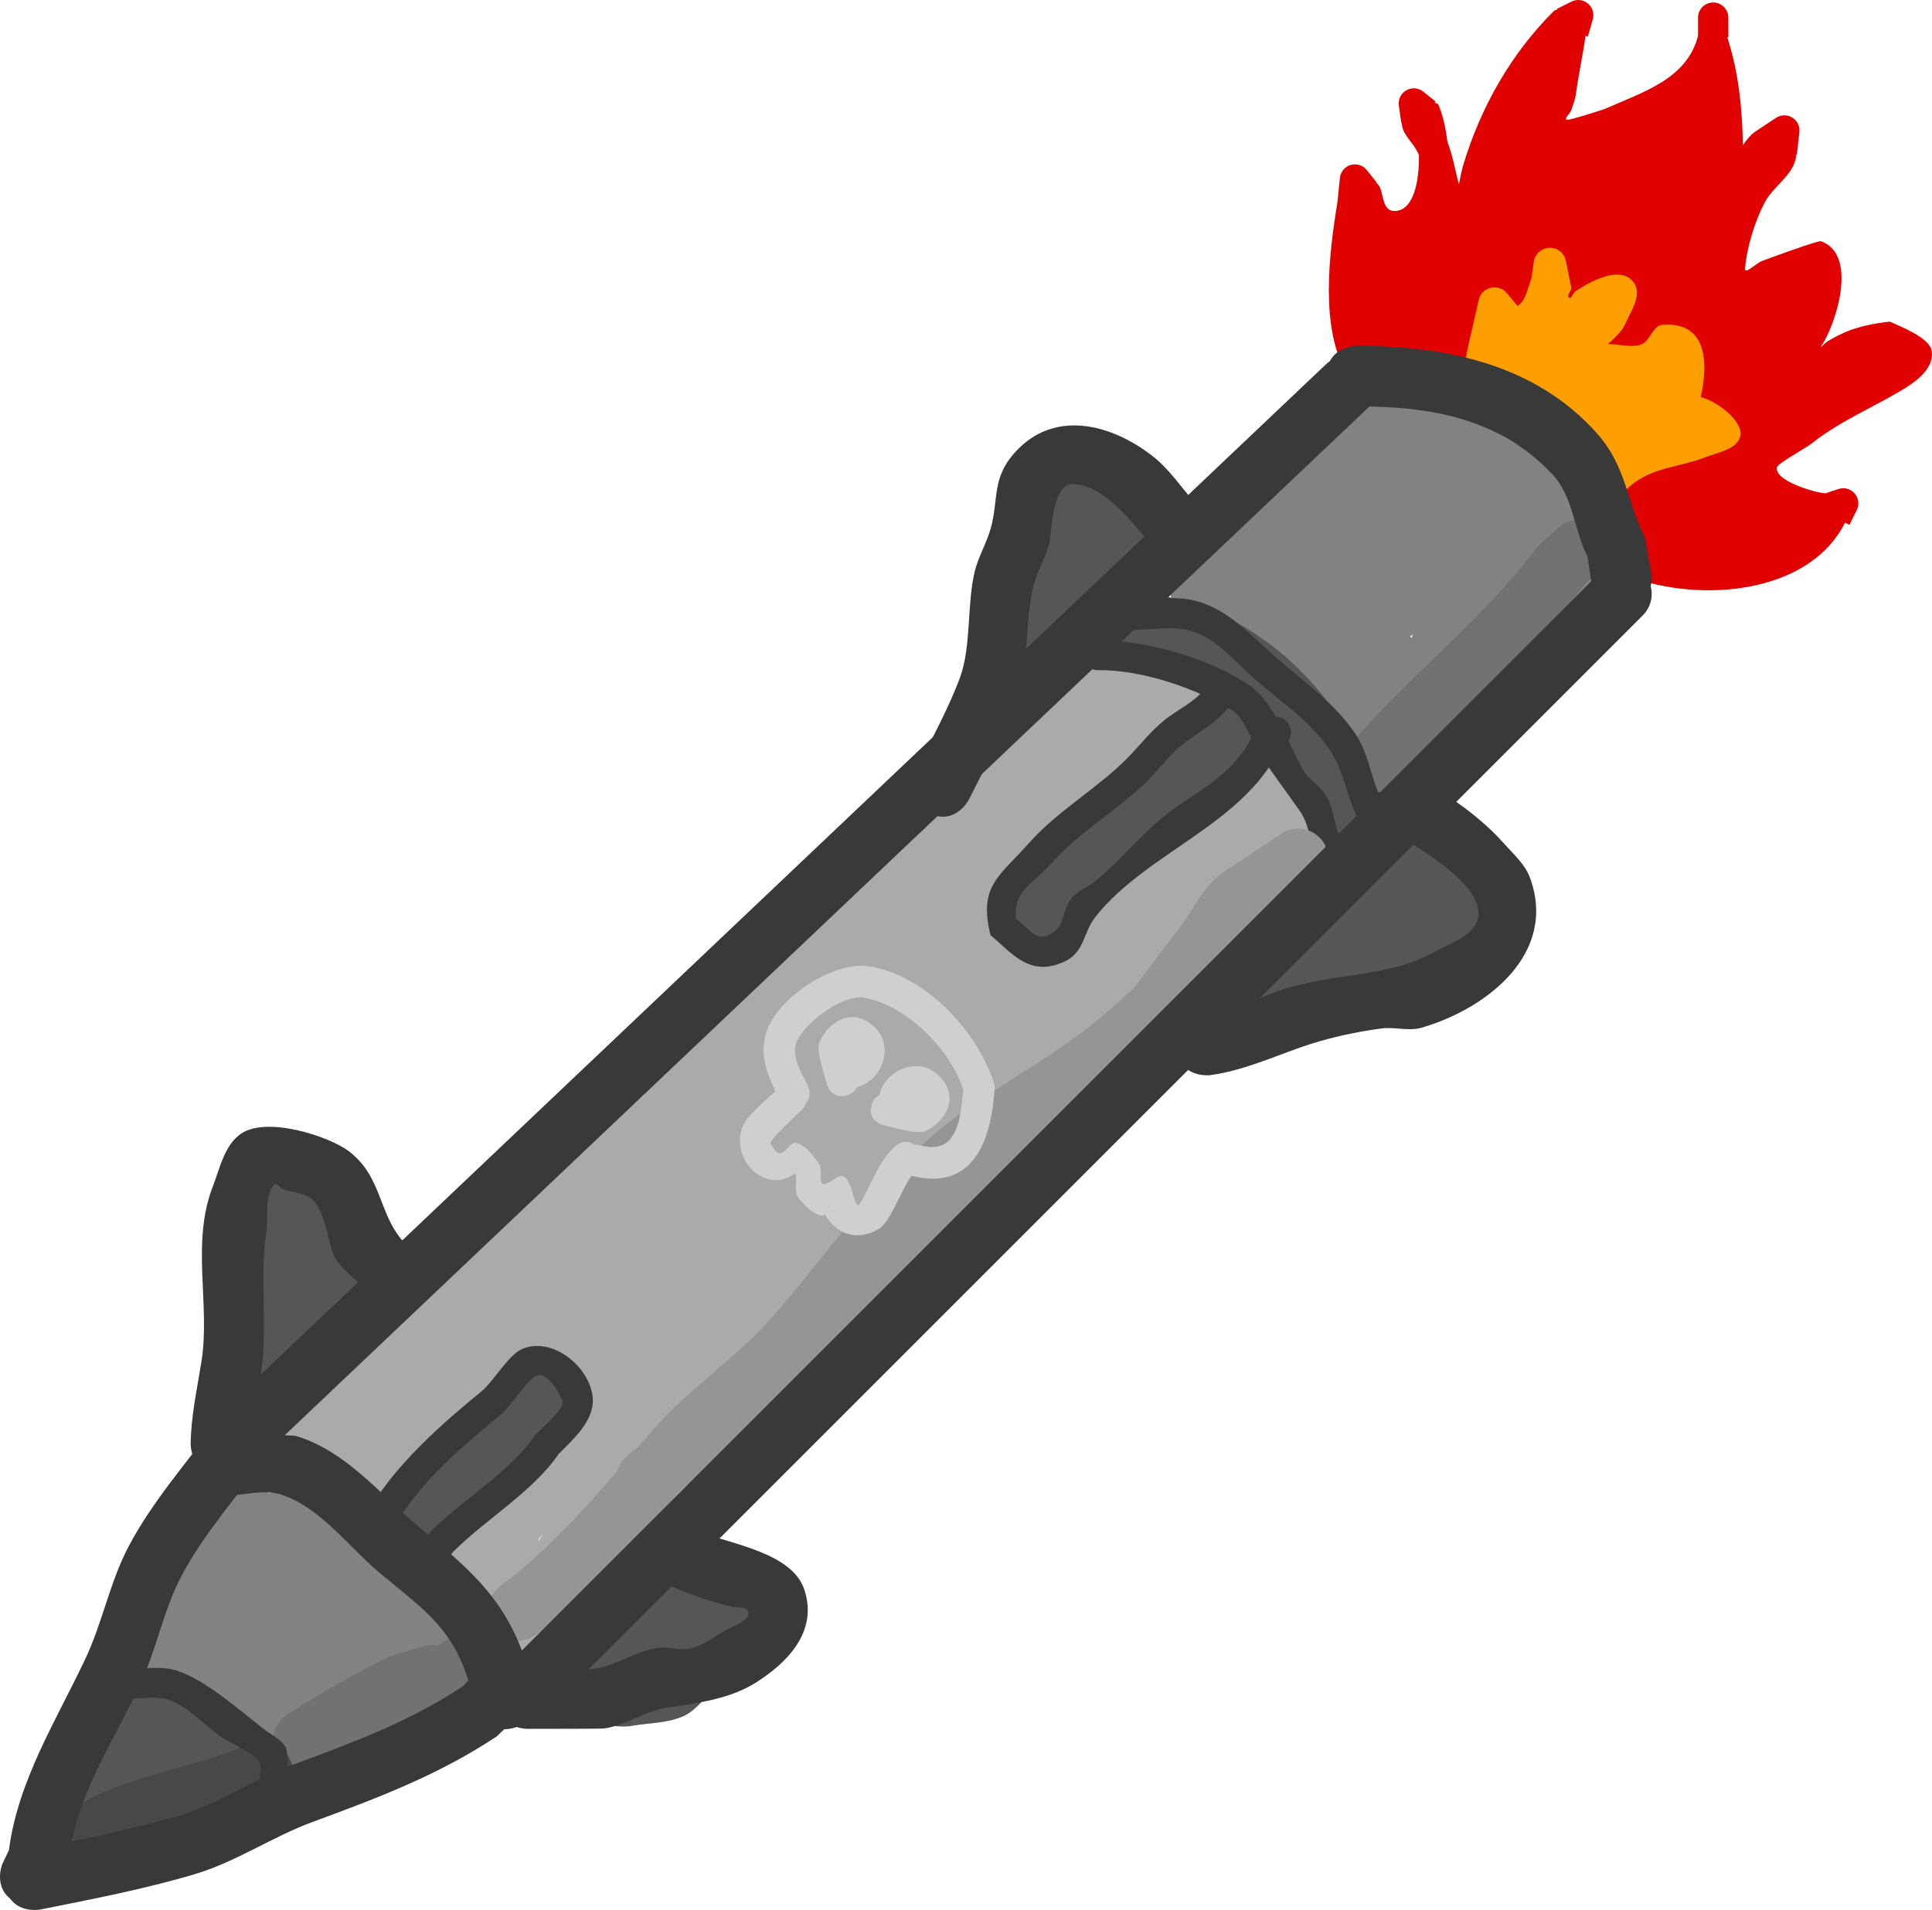 <svg version="1.1" xmlns="http://www.w3.org/2000/svg" xmlns:xlink="http://www.w3.org/1999/xlink" width="159.628" height="157.835" viewBox="0,0,159.628,157.835"><g transform="translate(-160.186,-101.082)"><g data-paper-data="{&quot;isPaintingLayer&quot;:true}" fill-rule="nonzero" stroke-linejoin="miter" stroke-miterlimit="10" stroke-dasharray="" stroke-dashoffset="0" style="mix-blend-mode: normal"><path d="M294.569,147.35c-0.486,-0.852 -0.995,-1.691 -1.538,-2.508c-1.86,-2.227 -3.485,-4.466 -5.404,-6.604c-0.347,-0.386 -0.844,-1.296 -1.458,-1.462c-0.914,-0.246 -1.937,0.288 -2.838,0c-1.07,-0.341 -1.645,-1.565 -2.63,-2.106c-2.233,-1.226 -5.256,-1.463 -7.779,-1.097c0,0 -1.237,0.177 -1.414,-1.061c-0.025,-0.178 -0.022,-0.334 0.003,-0.47c-2.301,-3.783 -1.508,-10.074 -0.818,-14.255l0.198,-1.983c0.056,-0.639 0.592,-1.139 1.245,-1.139c0.399,0 0.754,0.187 0.983,0.478l0.804,1.005l-0.034,0.027c0.053,0.051 0.105,0.103 0.156,0.157c0.507,0.542 0.241,2.202 1.383,2.187c1.576,-0.021 2.033,-2.501 1.991,-4.633c-0.039,-0.089 -0.08,-0.178 -0.124,-0.265c-0.374,-0.744 -1.121,-1.333 -1.269,-2.152c-0.015,-0.082 -0.025,-0.163 -0.032,-0.245l-0.027,0.004l-0.2,-1.398c-0.01,-0.065 -0.016,-0.131 -0.016,-0.198c0,-0.69 0.56,-1.25 1.25,-1.25c0.299,0 0.574,0.105 0.789,0.28l1.006,0.805l-0.075,0.094l0.289,0.125c0.348,0.8 0.622,1.893 0.759,3.086c0.435,1.143 0.677,2.481 0.874,3.235c0.024,0.091 0.053,0.197 0.086,0.314c0.135,-0.754 0.305,-1.434 0.335,-1.535c1.438,-4.831 4.016,-9.36 7.573,-12.857l0.203,-0.041l-0.031,-0.063l1.194,-0.597c0.174,-0.091 0.372,-0.143 0.582,-0.143c0.69,0 1.25,0.56 1.25,1.25c0,0.129 -0.02,0.254 -0.056,0.371l-0.398,1.391l-0.193,-0.055c-0.217,1.585 -0.565,3.098 -0.785,4.751c-0.065,0.488 -0.244,0.954 -0.405,1.419c-0.092,0.266 -0.617,0.666 -0.354,0.767c0.196,0.076 3.092,-0.876 3.092,-0.877c3.157,-1.396 6.835,-2.473 7.748,-6.058v-1.506c0,-0.69 0.56,-1.25 1.25,-1.25c0.69,0 1.25,0.56 1.25,1.25v1.622h-0.087c0.015,0.046 0.03,0.092 0.044,0.138l0.034,0.014c-0.004,0.017 -0.009,0.034 -0.013,0.051c0.883,2.814 1.172,5.687 1.228,8.718c0.238,-0.351 0.513,-0.677 0.806,-0.969l0.117,-0.047l-0.018,-0.026l1.81,-1.207c0.201,-0.138 0.445,-0.219 0.708,-0.219c0.69,0 1.25,0.56 1.25,1.25c0,0.053 -0.003,0.105 -0.01,0.156l-0.201,1.807l-0.042,-0.005c-0.011,0.122 -0.028,0.243 -0.054,0.364c-0.303,1.446 -1.873,2.311 -2.56,3.62c-0.827,1.575 -1.491,3.74 -1.627,5.491c-0.04,0.51 0.915,-0.459 1.391,-0.644c0.413,-0.161 4.656,-1.715 4.877,-1.637c3.184,1.127 1.135,7.13 -0.012,8.73c-0.138,0.193 0.349,-0.325 0.552,-0.447c0.454,-0.275 0.923,-0.527 1.409,-0.74c1.174,-0.515 2.467,-0.75 3.741,-0.899c0.847,0.392 3.278,1.319 3.458,2.408c0.262,1.583 -1.58,2.739 -2.626,3.354c-2.489,1.463 -5.077,2.539 -7.348,4.355c-0.347,0.278 -2.715,1.595 -2.797,1.896c-0.309,1.137 3.175,2.138 3.999,2.178l1.041,-0.347c0.132,-0.047 0.275,-0.073 0.423,-0.073c0.69,0 1.25,0.56 1.25,1.25c0,0.21 -0.052,0.408 -0.143,0.582l-0.597,1.194l-0.362,-0.181c-2.753,5.515 -10.761,6.506 -16.507,4.878l-0.977,-1.048c0,0 -0.085,-0.169 -0.122,-0.409z" fill="#e00000" stroke="none" stroke-width="0.5" stroke-linecap="butt"/><path d="M290.791,142.405l-0.519,-0.527c-2.417,-2.9 -4.064,-6.141 -7.847,-7.206c0,0 -0.365,-0.104 -0.652,-0.396c-0.457,-0.345 -0.532,-0.95 -0.532,-0.95c-0.236,-2.173 0.21,-3.368 0.676,-5.478l0.431,-1.938c0.123,-0.616 0.667,-1.08 1.319,-1.08c0.419,0 0.794,0.192 1.04,0.492l0.864,1.036c0.045,-0.021 0.089,-0.05 0.132,-0.086c0.611,-0.514 0.701,-1.433 1.016,-2.17l0.196,-1.37c0.084,-0.663 0.65,-1.175 1.335,-1.175c0.661,0 1.211,0.477 1.324,1.106l0.426,2.129c0.106,0.281 -0.401,0.676 -0.185,0.885c0.183,0.178 0.339,-0.39 0.552,-0.531c0.989,-0.657 3.764,-2.326 4.856,-0.645c0.651,1.002 -0.332,2.399 -0.82,3.491c-0.189,0.423 -0.866,1.104 -1.373,1.526c0.818,-0.037 2.286,0.41 2.972,-0.089c0.58,-0.422 0.821,-1.45 1.536,-1.506c3.781,-0.299 3.784,3.291 3.168,5.967c1.663,0.472 3.557,2.16 3.263,3.265c-0.282,1.06 -1.798,1.299 -2.821,1.694c-2.794,1.077 -5.133,0.745 -7.264,3.445l-0.368,0.561c0,0 -0.746,1.12 -1.866,0.373c-0.267,-0.178 -0.428,-0.377 -0.518,-0.577c-0.212,-0.116 -0.342,-0.246 -0.342,-0.246z" fill="#fd9f00" stroke="none" stroke-width="0.5" stroke-linecap="butt"/><path d="M263.136,179.851c-1.267,1.671 -2.302,3.47 -3.8,4.983c-2.4,2.424 -4.759,4.045 -7.043,6.677c-1.47,1.694 -3.167,3.178 -4.754,4.763c-0.693,0.693 -1.008,1.831 -1.895,2.247c-0.11,0.052 -0.222,0.1 -0.334,0.146l0.05,0.074l-2.115,1.41c-0.402,0.277 -0.89,0.439 -1.415,0.439c-0.191,0 -0.378,-0.021 -0.557,-0.062c-1.864,2.682 -3.126,5.354 -5.496,7.864c-2.645,2.802 -5.506,3.83 -8.517,5.983c-1.384,0.99 -2.067,2.709 -3.218,3.962c-2.412,2.625 -5.746,4.323 -8.28,6.856c-0.503,0.502 -0.987,1.033 -1.458,1.582c-1.114,2.271 -2.255,4.531 -3.485,6.776c-0.736,1.344 -1.055,3.147 -2.365,3.943c-6.909,4.194 -6.091,1.246 -6.475,-2.691c-4.017,-1.73 -7.253,-8.238 -6.075,-11.859c0.398,-1.223 1.702,-1.94 2.405,-3.016c0.394,-0.604 0.805,-1.196 1.224,-1.784c-0.826,0.668 -1.64,1.351 -2.395,2.097c-2.799,2.765 -2.007,4.729 -7.09,4.261c-2.044,-0.188 -4.836,-2.915 -6.287,-4.151c0,0 -1.898,-1.627 -0.271,-3.525c1.005,-1.173 2.114,-1 2.815,-0.696c0.338,-1.487 1.324,-2.896 2.225,-3.992c0.591,-0.718 1.516,-1.099 2.143,-1.786c4.012,-4.393 7.332,-9.745 12.092,-13.503c1.589,-1.254 3.392,-2.226 4.944,-3.525c1.953,-1.662 3.434,-3.813 5.253,-5.622c5.433,-5.401 12.823,-9.217 18.22,-14.647c4.214,-4.24 8.182,-8.901 12.453,-13.169c1.234,-1.233 4.098,-4.257 5.544,-4.864c1.996,-0.837 4.151,-0.537 6.182,0.15l0.04,-0.28l2.464,0.352c1.197,0.152 2.13,1.15 2.181,2.376c0.904,0.17 1.715,0.359 2.337,0.523c1.36,0.359 2.985,0.354 4.008,1.319c1.056,0.997 1.037,2.715 1.655,4.029c0.743,1.579 3.517,5.403 3.417,6.662c-0.145,1.823 -2.177,3.206 -3.921,4.205c-0.045,0.567 -0.28,1.081 -0.64,1.478l-3.209,3.565l-0.074,-0.067c-0.087,0.129 -0.177,0.257 -0.27,0.383c-0.013,0.017 -0.088,0.064 -0.213,0.133zM204.663,228.362c-0.008,0.033 -0.012,0.064 -0.014,0.095l0.393,-0.589c-0.216,0.222 -0.356,0.396 -0.379,0.494zM200.6,225.846c0.054,-0.076 0.109,-0.152 0.166,-0.227l-0.261,-0.033c0.025,0.087 0.057,0.173 0.095,0.259zM200.537,224.79c-0.083,0.192 -0.102,0.392 -0.074,0.593z" fill="#aaaaaa" stroke="none" stroke-width="0.5" stroke-linecap="butt"/><path d="M266.95,157.35c-0.019,-0.024 -0.038,-0.047 -0.056,-0.071l-0.016,0.024l-2.111,-1.407c-0.518,-0.334 -0.904,-0.855 -1.064,-1.467c-0.03,-0.009 -0.061,-0.018 -0.092,-0.028c-1.829,-0.576 -3.355,-1.89 -5.155,-2.553c0,0 -2.341,-0.878 -1.463,-3.219c0.075,-0.2 0.161,-0.377 0.255,-0.533c-0.081,-3.21 5.809,-5.1 7.82,-7.145c0.545,-0.554 0.766,-1.363 1.263,-1.961c1.472,-1.771 2.707,-4.011 4.802,-4.966c4.933,-2.248 10.84,1.672 14.818,4.031c1.119,0.663 2.522,0.936 3.422,1.876c0.862,0.901 1.072,2.252 1.608,3.378c0.655,2.346 1.361,3.813 0.808,6.341c-0.905,4.137 -4.751,6.641 -7.329,9.687c-2.002,2.366 -4.248,5.848 -7.022,5.094l0.093,0.837c0.013,0.102 0.019,0.206 0.019,0.312c0,1.381 -1.119,2.5 -2.5,2.5c-1.051,0 -1.951,-0.649 -2.321,-1.568l-1.049,-2.448c-0.69,-1.617 -1.232,-3.427 -1.944,-5.135c-0.087,-0.039 -0.171,-0.083 -0.252,-0.131l-2.462,-1.407l0.016,-0.028zM276.688,153.678c0.045,0.038 0.09,0.076 0.135,0.114l0.095,-0.285z" fill="#828282" stroke="none" stroke-width="0.5" stroke-linecap="butt"/><path d="M179.772,224.289h2.579v0.174c0.246,-0.038 0.495,-0.061 0.747,-0.066c2.095,-0.047 3.614,2.058 5.398,3.124c1.755,1.049 4.091,1.406 5.369,2.975c0.671,0.824 1.072,1.814 1.247,2.873c1.132,0.639 2.139,1.432 2.865,2.553c0.882,1.363 2.405,2.893 1.951,4.441c-0.445,1.516 -2.631,1.862 -4.035,2.657c-1.51,0.855 -3.261,1.296 -4.703,2.256c-2.656,1.769 -3.34,3.675 -7.465,2.455c-3.351,-0.992 -4.001,-5.005 -6.292,-6.836c-1.013,-0.81 -2.806,-0.551 -3.923,-0.53c0,0 -2.578,0 -2.578,-2.5c0,-1.703 1.196,-2.246 1.959,-2.419c-1.107,-2.355 -0.921,-5.089 1.529,-6.911l0.279,-0.948c0.289,-1.074 1.297,-1.866 2.495,-1.866c0.082,0 0.163,0.004 0.243,0.011c0.411,-0.851 1.303,-1.44 2.336,-1.44z" fill="#828282" stroke="none" stroke-width="0.5" stroke-linecap="butt"/><path d="M167.974,255.999c0,0 -1.17,2.209 -3.379,1.04c-2.209,-1.17 -1.04,-3.379 -1.04,-3.379c1.711,-3.217 3.084,-10.091 6.454,-12.101c3.697,-2.205 7.751,-0.17 10.071,2.702c0.939,1.162 2.74,2.156 2.61,3.644c-0.154,1.76 -1.86,3.12 -3.293,4.153c-0.841,0.607 -4.147,0.683 -5.498,0.742l-2.099,1.13c-0.362,0.204 -0.781,0.321 -1.227,0.321c-0.565,0 -1.086,-0.187 -1.505,-0.503c-0.344,0.76 -0.705,1.512 -1.094,2.25z" fill="#565656" stroke="none" stroke-width="0.5" stroke-linecap="butt"/><path d="M207.665,214.927c1.898,1.627 0.271,3.525 0.271,3.525l-1.788,2.077c-0.061,0.021 -0.121,0.043 -0.182,0.064l0.051,0.058l-2.214,1.937c-0.441,0.39 -1.021,0.627 -1.655,0.627c-0.22,0 -0.433,-0.028 -0.636,-0.082c-1.418,1.914 -2.818,3.673 -5.096,5.046c0,0 -2.185,1.214 -3.4,-0.971c-1.214,-2.185 0.971,-3.4 0.971,-3.4c2.662,-1.269 4.164,-4.766 6.196,-7.143l1.613,-2.151c0.455,-0.62 1.189,-1.023 2.017,-1.023c0.732,0 1.39,0.315 1.847,0.816c0.575,-0.112 1.268,-0.01 2.002,0.62z" fill="#565656" stroke="none" stroke-width="0.5" stroke-linecap="butt"/><path d="M264.111,159.301c2.236,1.118 1.118,3.354 1.118,3.354l-0.894,1.62l-1.656,1.932c-0.459,0.542 -1.143,0.885 -1.909,0.885c-0.563,0 -1.083,-0.186 -1.5,-0.5c-3.831,3.976 -7.364,8.268 -11.69,11.642c0,0 -1.973,1.535 -3.508,-0.439c-1.535,-1.973 0.439,-3.508 0.439,-3.508c4.519,-3.503 8.11,-8.137 12.186,-12.211l1.609,-1.878c0.459,-0.542 1.143,-0.885 1.909,-0.885c0.426,0 0.827,0.106 1.178,0.294c0.55,-0.501 1.456,-0.939 2.719,-0.308z" fill="#565656" stroke="none" stroke-width="0.5" stroke-linecap="butt"/><path d="M250.769,152.647c0,-2.5 2.5,-2.5 2.5,-2.5l1.916,0.012c9.432,1.152 17.963,9.865 18.912,19.228c0,0 0.208,2.491 -2.284,2.699c-2.491,0.208 -2.699,-2.284 -2.699,-2.284c-0.384,-6.651 -7.633,-14.22 -14.427,-14.668l-1.418,0.012c0,0 -2.5,0 -2.5,-2.5z" fill="#565656" stroke="none" stroke-width="0.5" stroke-linecap="butt"/><path d="M252.888,149.761c-0.432,1.949 -1.279,4.385 -1.367,4.596c0,0 -2.031,4.569 -6.6,2.538c-4.569,-2.031 -2.538,-6.6 -2.538,-6.6c1.867,-3.749 0.25,-7.966 4.441,-11.153c1.551,-1.18 3.891,-0.226 5.836,-0.339l4.293,6.021c0,0 0,4.355 -4.065,4.936z" fill="#565656" stroke="none" stroke-width="0.5" stroke-linecap="butt"/><path d="M280.852,183.368c-1.945,1.945 -3.89,1.75 -5.247,1.181c-2.796,1.453 -5.684,2.352 -9.363,2.427c0,0 -5,0 -5,-5c0,-5 5,-5 5,-5c1.708,0.065 3.034,-0.314 4.288,-0.928v-0.145c0,-2.761 2.239,-5 5,-5c0.394,0 0.778,0.046 1.145,0.132c0.796,-0.534 1.754,-0.846 2.784,-0.846c2.761,0 5,2.239 5,5c0,0.762 -0.17,1.484 -0.475,2.13l-1.385,3.116l-0.194,-0.086c-0.088,0.947 -0.517,1.984 -1.554,3.02z" fill="#565656" stroke="none" stroke-width="0.5" stroke-linecap="butt"/><path d="M192.652,206.982c0,3.597 -2.588,4.606 -4.04,4.89c-0.283,1.452 -1.292,4.04 -4.89,4.04c-5,0 -5,-5 -5,-5c0,-1.548 0,-3.096 0,-4.644v-2.501c0,-2.761 2.239,-5 5,-5c2.161,0 4.002,1.371 4.7,3.291c1.403,0.232 4.229,1.164 4.229,4.924z" fill="#565656" stroke="none" stroke-width="0.5" stroke-linecap="butt"/><path d="M223.072,232.722c2.481,4.341 -1.861,6.822 -1.861,6.822l-1.946,1.061c-0.875,0.768 -1.56,1.832 -2.624,2.304c-1.374,0.61 -2.956,0.551 -4.434,0.827c0,0 -4.961,0.62 -5.582,-4.341c-0.62,-4.961 4.341,-5.582 4.341,-5.582c0.834,0.073 1.728,-0.485 2.229,-1.156l3.055,-1.797c0,0 4.341,-2.481 6.822,1.861z" fill="#565656" stroke="none" stroke-width="0.5" stroke-linecap="butt"/><path d="M179.726,220.022l91.714,-87" fill="none" stroke="#393939" stroke-width="5" stroke-linecap="round"/><path d="M258.923,142.647c0.735,0.215 1.731,0.797 1.731,2.375c0,2.5 -2.5,2.5 -2.5,2.5l-2.196,-0.732c-1.853,-1.857 -4.057,-5.492 -7.055,-5.703c-1.871,-0.131 -1.803,4.152 -2.048,5.011c-0.331,1.157 -0.979,2.212 -1.273,3.379c-0.737,2.925 -0.342,6.349 -1.348,9.213c-0.939,2.674 -2.701,5.866 -3.986,8.45c0,0 -1.118,2.236 -3.354,1.118c-2.236,-1.118 -1.118,-3.354 -1.118,-3.354c1.225,-2.436 2.811,-5.319 3.729,-7.836c0.956,-2.624 0.554,-6.091 1.223,-8.787c0.298,-1.201 0.959,-2.288 1.298,-3.478c0.735,-2.574 -0.004,-4.326 2.31,-6.639c3.295,-3.294 7.913,-1.875 11.105,0.628c1.363,1.069 2.331,2.556 3.483,3.855z" fill="#393939" stroke="none" stroke-width="0.5" stroke-linecap="butt"/><path d="M275.844,170.209c-0.669,-0.094 -2.19,-0.524 -2.19,-2.473c0,-2.5 2.5,-2.5 2.5,-2.5l1.754,0.38c2.35,1.481 4.697,3.087 6.538,5.167c0.782,0.884 1.737,1.71 2.146,2.817c2.306,6.246 -3.505,10.822 -8.939,12.409c-1.068,0.312 -2.234,-0.083 -3.336,0.065c-2.292,0.308 -4.575,0.816 -6.755,1.589c-2.426,0.861 -4.832,1.925 -7.383,2.268c0,0 -2.481,0.31 -2.791,-2.171c-0.31,-2.481 2.171,-2.791 2.171,-2.791c2.201,-0.249 4.241,-1.284 6.331,-2.018c4.352,-1.529 9.005,-1.013 12.882,-3.243c0.887,-0.51 3.154,-1.237 3.517,-2.668c0.656,-2.59 -4.285,-5.543 -6.443,-6.831z" fill="#393939" stroke="none" stroke-width="0.5" stroke-linecap="butt"/><path d="M196.294,206.914c-0.606,2.425 -3.032,1.819 -3.032,1.819l-2.876,-1.086c-0.843,-0.881 -1.904,-1.596 -2.53,-2.643c-0.481,-0.806 -0.785,-4.007 -1.971,-4.881c-0.657,-0.484 -1.557,-0.496 -2.321,-0.784c-0.261,-0.098 -0.573,-0.589 -0.749,-0.373c-0.824,1.012 -0.425,2.576 -0.62,3.867c-0.583,3.855 0.137,7.773 -0.431,11.59c-0.299,2.006 -0.844,4 -0.825,6.028c0,0 0,2.5 -2.5,2.5c-2.5,0 -2.5,-2.5 -2.5,-2.5c0.017,-2.296 0.528,-4.562 0.889,-6.829c0.752,-4.713 -0.871,-9.791 0.926,-14.445c0.595,-1.541 0.962,-3.428 2.309,-4.384c2.131,-1.512 7.319,0.196 8.93,1.414c2.952,2.232 2.376,5.517 4.928,7.905l0.553,-0.229c0,0 2.425,0.606 1.819,3.032z" fill="#393939" stroke="none" stroke-width="0.5" stroke-linecap="butt"/><path d="M212.068,228.231c0.791,-2.372 3.162,-1.581 3.162,-1.581l1.613,0.564c2.679,1.359 8.678,1.852 9.8,5.231c1.182,3.56 -1.56,6.14 -3.999,7.683c-2.159,1.365 -4.849,1.701 -7.375,2.076c-1.787,0.266 -3.355,1.455 -5.143,1.714c-0.272,0.04 -5.517,0.032 -6.4,0.032c0,0 -2.5,0 -2.5,-2.5c0,-2.5 2.5,-2.5 2.5,-2.5c1.867,0 3.751,0.291 5.6,0.032c1.79,-0.25 3.358,-1.431 5.143,-1.714c0.93,-0.148 1.911,0.26 2.826,0.035c0.97,-0.239 1.794,-0.882 2.656,-1.387c0.764,-0.447 2.466,-0.993 2.001,-1.746c-0.223,-0.36 -0.825,-0.191 -1.236,-0.291c-2.103,-0.507 -4.168,-1.235 -6.107,-2.193l-0.958,-0.293c0,0 -2.372,-0.791 -1.581,-3.162z" fill="#393939" stroke="none" stroke-width="0.5" stroke-linecap="butt"/><path d="M195.339,230.304c-1,-0.75 -0.25,-1.75 -0.25,-1.75l0.75,-0.979c2.621,-2.614 6.601,-4.939 8.579,-7.937c0.282,-0.283 2.363,-2.057 2.257,-2.685c-0.078,-0.463 -1.303,-2.72 -2.228,-2.157c-0.984,0.6 -1.934,2.413 -2.918,3.22c-2.943,2.415 -6.684,5.575 -8.58,8.949c0,0 -0.62,1.085 -1.705,0.465c-1.085,-0.62 -0.465,-1.705 -0.465,-1.705c2.099,-3.623 5.96,-7.028 9.166,-9.642c1.031,-0.84 2.252,-3.066 3.42,-3.54c2.562,-1.041 5.696,1.627 5.8,4.181c0.074,1.812 -1.672,3.364 -2.813,4.498c-2.074,3.082 -6.049,5.417 -8.745,8.12l-0.518,0.711c0,0 -0.75,1 -1.75,0.25z" fill="#393939" stroke="none" stroke-width="0.5" stroke-linecap="butt"/><path d="M272.63,172.182c-0.303,1.213 -1.516,0.91 -1.516,0.91l-1.808,-0.741c-1.008,-1.405 -0.793,-2.914 -1.711,-4.229c-1.107,-1.587 -2.245,-3.092 -3.328,-4.714c-0.563,-0.843 -1.298,-3.021 -2.194,-3.573c-2.965,-1.825 -7.44,-3.417 -11.216,-3.376c0,0 -1.25,0 -1.25,-1.25c0,-1.25 1.25,-1.25 1.25,-1.25c4.141,0.036 9.478,1.586 12.678,3.848c1.9,1.343 3.178,4.817 4.248,6.792c0.455,0.84 1.38,1.344 1.899,2.147c0.929,1.438 0.578,2.802 1.623,4.106l0.414,-0.185c0,0 1.213,0.303 0.91,1.516z" fill="#393939" stroke="none" stroke-width="0.5" stroke-linecap="butt"/><path d="M266.701,161.025c0.559,1.118 -0.559,1.677 -0.559,1.677l0.046,-0.376c-2.739,6.721 -11.129,9.049 -15.448,14.464c-1.295,1.624 -0.777,3.341 -3.438,4.058c-2.351,0.633 -3.683,-1.168 -5.281,-2.483c-0.983,-4.091 0.678,-4.798 3.182,-7.612c2.417,-2.717 5.594,-4.464 8.118,-7.01c1.129,-1.138 2.135,-2.51 3.473,-3.45c1.526,-1.072 2.214,-1.279 3.343,-2.792c0,0 0.75,-1 1.75,-0.25c1,0.75 0.25,1.75 0.25,1.75c-1.225,1.627 -2.267,2.195 -3.881,3.32c-1.236,0.862 -2.147,2.178 -3.195,3.217c-2.512,2.494 -5.619,4.206 -7.996,6.882c-1.562,1.759 -3.188,2.228 -2.93,4.612c0.719,0.449 1.587,1.754 2.498,1.407c1.719,-0.655 1.103,-1.9 2.119,-3.166c0.477,-0.595 1.276,-0.838 1.868,-1.319c2.345,-1.906 4.279,-4.504 6.763,-6.183c2.612,-1.765 5.282,-3.298 6.483,-6.373l1.157,-0.932c0,0 1.118,-0.559 1.677,0.559z" fill="#393939" stroke="none" stroke-width="0.5" stroke-linecap="butt"/><path d="M216.426,224.245c-3.676,4.277 -7.323,8.449 -11.895,11.894c0,0 -2,1.5 -3.5,-0.5c-1.5,-2 0.5,-3.5 0.5,-3.5c3.689,-2.752 6.687,-6.053 9.638,-9.462c0.245,-0.826 0.906,-1.354 0.906,-1.354l0.84,-0.672c0.385,-0.447 0.772,-0.895 1.161,-1.342c3.044,-3.494 7.043,-6.057 10.088,-9.571c3.561,-4.11 6.53,-8.351 10.41,-12.227c4.533,-5.138 11.047,-7.804 16.26,-12.109c1.067,-0.881 2.108,-1.809 3.13,-2.767c1.154,-1.55 2.305,-3.095 3.478,-4.603c1.442,-1.853 2.26,-4.14 4.533,-5.32c0.073,-0.038 0.147,-0.075 0.221,-0.112l-0.023,-0.035l3.852,-2.568c0.402,-0.277 0.89,-0.439 1.415,-0.439c1.381,0 2.5,1.119 2.5,2.5c0,0.572 -0.192,1.099 -0.515,1.52l-1.537,2.049l-0.061,-0.046l-0.05,0.184c-3.596,3.609 -7.12,7.517 -10.897,10.995c-3.233,4.546 -6.632,9.024 -10.793,12.769c-1.603,1.443 -3.539,2.503 -5.061,4.031c-4.971,4.995 -9.348,10.209 -15.509,13.847c-3.295,1.972 -6.031,4.39 -9.023,6.785z" fill="#959595" stroke="none" stroke-width="0.5" stroke-linecap="butt"/><path d="M236.282,195.738c3.004,0.821 3.27,-2.219 3.495,-4.617c-1.03,-3.204 -4.612,-6.955 -8.202,-7.594c-1.758,-0.313 -5.086,2.174 -5.617,3.792c-0.386,1.176 0.51,2.502 0.982,3.489c0,0 0.382,0.801 -0.142,1.399c-0.113,0.333 -0.327,0.555 -0.327,0.555c-0.237,0.246 -2.805,2.561 -2.614,2.833c0.221,0.314 0.47,0.882 0.841,0.786c0.5,-0.129 0.798,-0.985 1.296,-0.848c0.813,0.225 1.348,1.046 1.857,1.718c0.351,0.465 -0.114,1.782 0.461,1.686c0.566,-0.095 1.108,-0.887 1.611,-0.61c0.75,0.413 0.856,2.937 1.309,2.21c0.958,-1.537 1.362,-3.117 2.713,-4.537l0.117,-0.121c0,0 0.768,-0.796 1.624,-0.221zM223.49,186.429c0.879,-2.87 5.562,-5.949 8.476,-5.496c4.836,0.752 9.154,5.602 10.417,9.894c-0.246,4.228 -1.603,8.683 -6.744,7.452l-0.16,-0.017c-0.892,1.303 -1.766,3.861 -2.705,4.395c-1.793,1.02 -3.52,0.441 -4.451,-1.257c-0.073,0.109 -0.16,0.175 -0.284,0.144c-0.797,-0.199 -1.412,-0.893 -1.934,-1.528c-0.406,-0.494 0.133,-2.245 -0.388,-1.877c-2.221,1.568 -5.199,-1.091 -4.186,-3.921c0.321,-0.898 1.832,-2.125 2.722,-2.956c-0.727,-1.539 -1.32,-3.013 -0.762,-4.833zM228.582,200.898c0.165,-0.165 0.319,-0.283 0.196,-0.213c-0.079,0.044 -0.141,0.122 -0.196,0.213z" fill="#cfcfcf" stroke="none" stroke-width="0.5" stroke-linecap="butt"/><path d="M230.99,190.907c-0.116,0.283 -0.36,0.557 -0.844,0.698c-1.258,0.368 -1.626,-0.891 -1.626,-0.891c-0.058,-0.198 -0.149,-0.493 -0.248,-0.831c-0.021,-0.057 -0.037,-0.113 -0.049,-0.169c-0.257,-0.902 -0.527,-2.029 -0.344,-2.467c0.75,-1.794 2.771,-2.954 4.502,-1.347c1.885,1.748 0.494,4.638 -1.391,5.007z" fill="#cfcfcf" stroke="none" stroke-width="0.5" stroke-linecap="butt"/><path d="M237.807,190.015c1.668,1.672 0.583,3.734 -1.183,4.548c-0.431,0.199 -1.567,-0.031 -2.478,-0.255c-0.057,-0.009 -0.114,-0.023 -0.171,-0.043c-0.341,-0.086 -0.639,-0.167 -0.839,-0.217c0,0 -1.271,-0.322 -0.949,-1.593c0.124,-0.489 0.389,-0.743 0.667,-0.869c0.3,-1.897 3.137,-3.392 4.953,-1.572z" data-paper-data="{&quot;index&quot;:null}" fill="#cfcfcf" stroke="none" stroke-width="0.5" stroke-linecap="butt"/><path d="M292.463,144.926c1.646,1.881 -0.235,3.528 -0.235,3.528l-1.042,0.84c-4.531,6.013 -10.581,10.648 -15.452,16.35c0,0 -1.627,1.898 -3.525,0.271c-1.898,-1.627 -0.271,-3.525 -0.271,-3.525c4.812,-5.598 10.822,-10.161 15.249,-16.096l1.749,-1.603c0,0 1.881,-1.646 3.528,0.235z" fill="#717171" stroke="none" stroke-width="0.5" stroke-linecap="butt"/><path d="M294.565,151.345c-2.466,0.411 -2.877,-2.055 -2.877,-2.055l-0.34,-2.209c-1.115,-2.23 -1.189,-4.996 -2.911,-6.816c-4.42,-4.673 -10.141,-5.6 -16.14,-5.6c0,0 -2.5,0 -2.5,-2.5c0,-2.5 2.5,-2.5 2.5,-2.5c7.253,0 14.72,1.46 19.86,7.258c2.402,2.71 2.407,5.533 3.946,8.612l0.517,2.934c0,0 0.411,2.466 -2.055,2.877z" fill="#393939" stroke="none" stroke-width="0.5" stroke-linecap="butt"/><path d="M205.011,239.307l89.143,-89.143" fill="none" stroke="#393939" stroke-width="5" stroke-linecap="round"/><path d="M274.618,167.647c0.363,0.116 0.828,0.413 0.828,1.176c0,1.25 -1.25,1.25 -1.25,1.25l-1.278,-0.5c-1.466,-2.007 -1.459,-4.401 -2.816,-6.443c-1.603,-2.414 -4.028,-3.998 -6.172,-5.865c-1.731,-1.508 -3.416,-3.692 -5.807,-4.162c-1.279,-0.252 -2.898,0.023 -4.209,0.023c0,0 -1.25,0 -1.25,-1.25c0,-1.25 1.25,-1.25 1.25,-1.25c1.464,0 3.251,-0.267 4.682,0.023c2.917,0.59 4.863,2.874 6.973,4.728c2.296,2.018 4.877,3.769 6.608,6.359c1.245,1.862 1.288,4.106 2.441,5.912z" fill="#393939" stroke="none" stroke-width="0.5" stroke-linecap="butt"/><path d="M200.934,237.035c1.387,2.08 -0.693,3.467 -0.693,3.467l-2.361,1.565c-1.911,0.888 -3.636,2.422 -5.728,2.679c-0.031,0.004 -0.062,0.007 -0.093,0.011l0.009,0.023l-2.325,0.894c-0.293,0.121 -0.614,0.187 -0.951,0.187c-0.128,0 -0.254,-0.01 -0.377,-0.028c-0.583,0.356 -1.165,0.72 -1.747,1.095c0,0 -2.103,1.352 -3.455,-0.751c-1.352,-2.103 0.751,-3.455 0.751,-3.455c2.776,-1.784 5.538,-3.332 8.495,-4.801l0.246,0.019l-0.026,-0.092l2.506,-0.716c0.235,-0.073 0.484,-0.112 0.742,-0.112c0.159,0 0.315,0.015 0.466,0.043l1.075,-0.721c0,0 2.08,-1.387 3.467,0.693z" fill="#727272" stroke="none" stroke-width="0.5" stroke-linecap="butt"/><path d="M202.802,243.822c-2.372,0.791 -3.162,-1.581 -3.162,-1.581l-0.857,-2.571c-1.378,-4.305 -4.084,-5.946 -7.356,-8.714c-2.4,-2.031 -4.851,-5.373 -8.057,-6.374c-1.432,-0.448 -3.001,0.084 -4.501,0.084c0,0 -2.5,0 -2.5,-2.5c0,-2.5 2.5,-2.5 2.5,-2.5c0.665,0 5.436,-0.022 5.785,0.084c4.101,1.25 6.847,4.72 9.943,7.34c4.027,3.407 7.138,5.783 8.93,11l0.857,2.571c0,0 0.791,2.372 -1.581,3.162z" fill="#393939" stroke="none" stroke-width="0.5" stroke-linecap="butt"/><path d="M164.584,252.492c0.444,-0.992 1.36,-1.807 2.553,-2.499c3.607,-2.096 9.737,-3.078 12.913,-4.494c1.377,-0.614 3.032,-1.153 4.025,0.834c0.93,1.859 -0.061,2.524 -1.118,3.354c-2.354,1.849 -9.196,4.664 -12.333,4.42c-0.96,-0.075 -3.396,1.856 -4.362,0.747z" fill="#484848" stroke="none" stroke-width="0.5" stroke-linecap="butt"/><path d="M161.762,258.39c-2.321,-0.928 -1.393,-3.25 -1.393,-3.25l0.555,-1.168c0.747,-5.725 3.844,-10.587 6.293,-15.76c1.478,-3.123 2.012,-6.356 3.643,-9.426c1.916,-3.607 4.886,-7.03 7.335,-10.297c0,0 1.5,-2 3.5,-0.5c2,1.5 0.5,3.5 0.5,3.5c-2.312,3.081 -5.135,6.314 -6.954,9.708c-1.567,2.924 -2.089,6.132 -3.502,9.149c-2.168,4.632 -5.248,9.135 -5.853,14.247l-0.874,2.405c0,0 -0.928,2.321 -3.25,1.393z" fill="#393939" stroke="none" stroke-width="0.5" stroke-linecap="butt"/><path d="M202.682,239.655c1.768,1.768 0,3.536 0,3.536l-1.453,1.384c-4.742,3.158 -9.851,5.102 -15.173,7.055c-3.398,1.246 -6.32,3.301 -9.793,4.336c-4.121,1.227 -8.511,2.069 -12.725,2.913c0,0 -2.451,0.49 -2.942,-1.961c-0.49,-2.451 1.961,-2.942 1.961,-2.942c4.076,-0.814 8.288,-1.646 12.281,-2.803c3.341,-0.968 6.222,-3.026 9.497,-4.238c4.943,-1.829 9.714,-3.579 14.119,-6.52l0.691,-0.759c0,0 1.768,-1.768 3.536,0z" fill="#393939" stroke="none" stroke-width="0.5" stroke-linecap="butt"/><path d="M183.356,251.566c-1.213,0.303 -1.516,-0.91 -1.516,-0.91l-0.385,-1.579c-0.005,-0.818 0.548,-1.753 0.123,-2.452c-0.417,-0.685 -2.498,-1.555 -3.176,-2.039c-1.27,-0.907 -2.755,-2.519 -4.256,-3.031c-1.245,-0.425 -3.314,0.045 -4.668,0.045c0,0 -1.25,0 -1.25,-1.25c0,-1.25 1.25,-1.25 1.25,-1.25c1.574,0 3.846,-0.444 5.335,0.045c2.401,0.788 5.154,3.262 7.176,4.828c0.628,0.487 1.439,0.839 1.825,1.533c0.176,0.316 0.127,2.667 0.123,3.264l0.329,1.278c0,0 0.303,1.213 -0.91,1.516z" fill="#393939" stroke="none" stroke-width="0.5" stroke-linecap="butt"/></g></g></svg>
